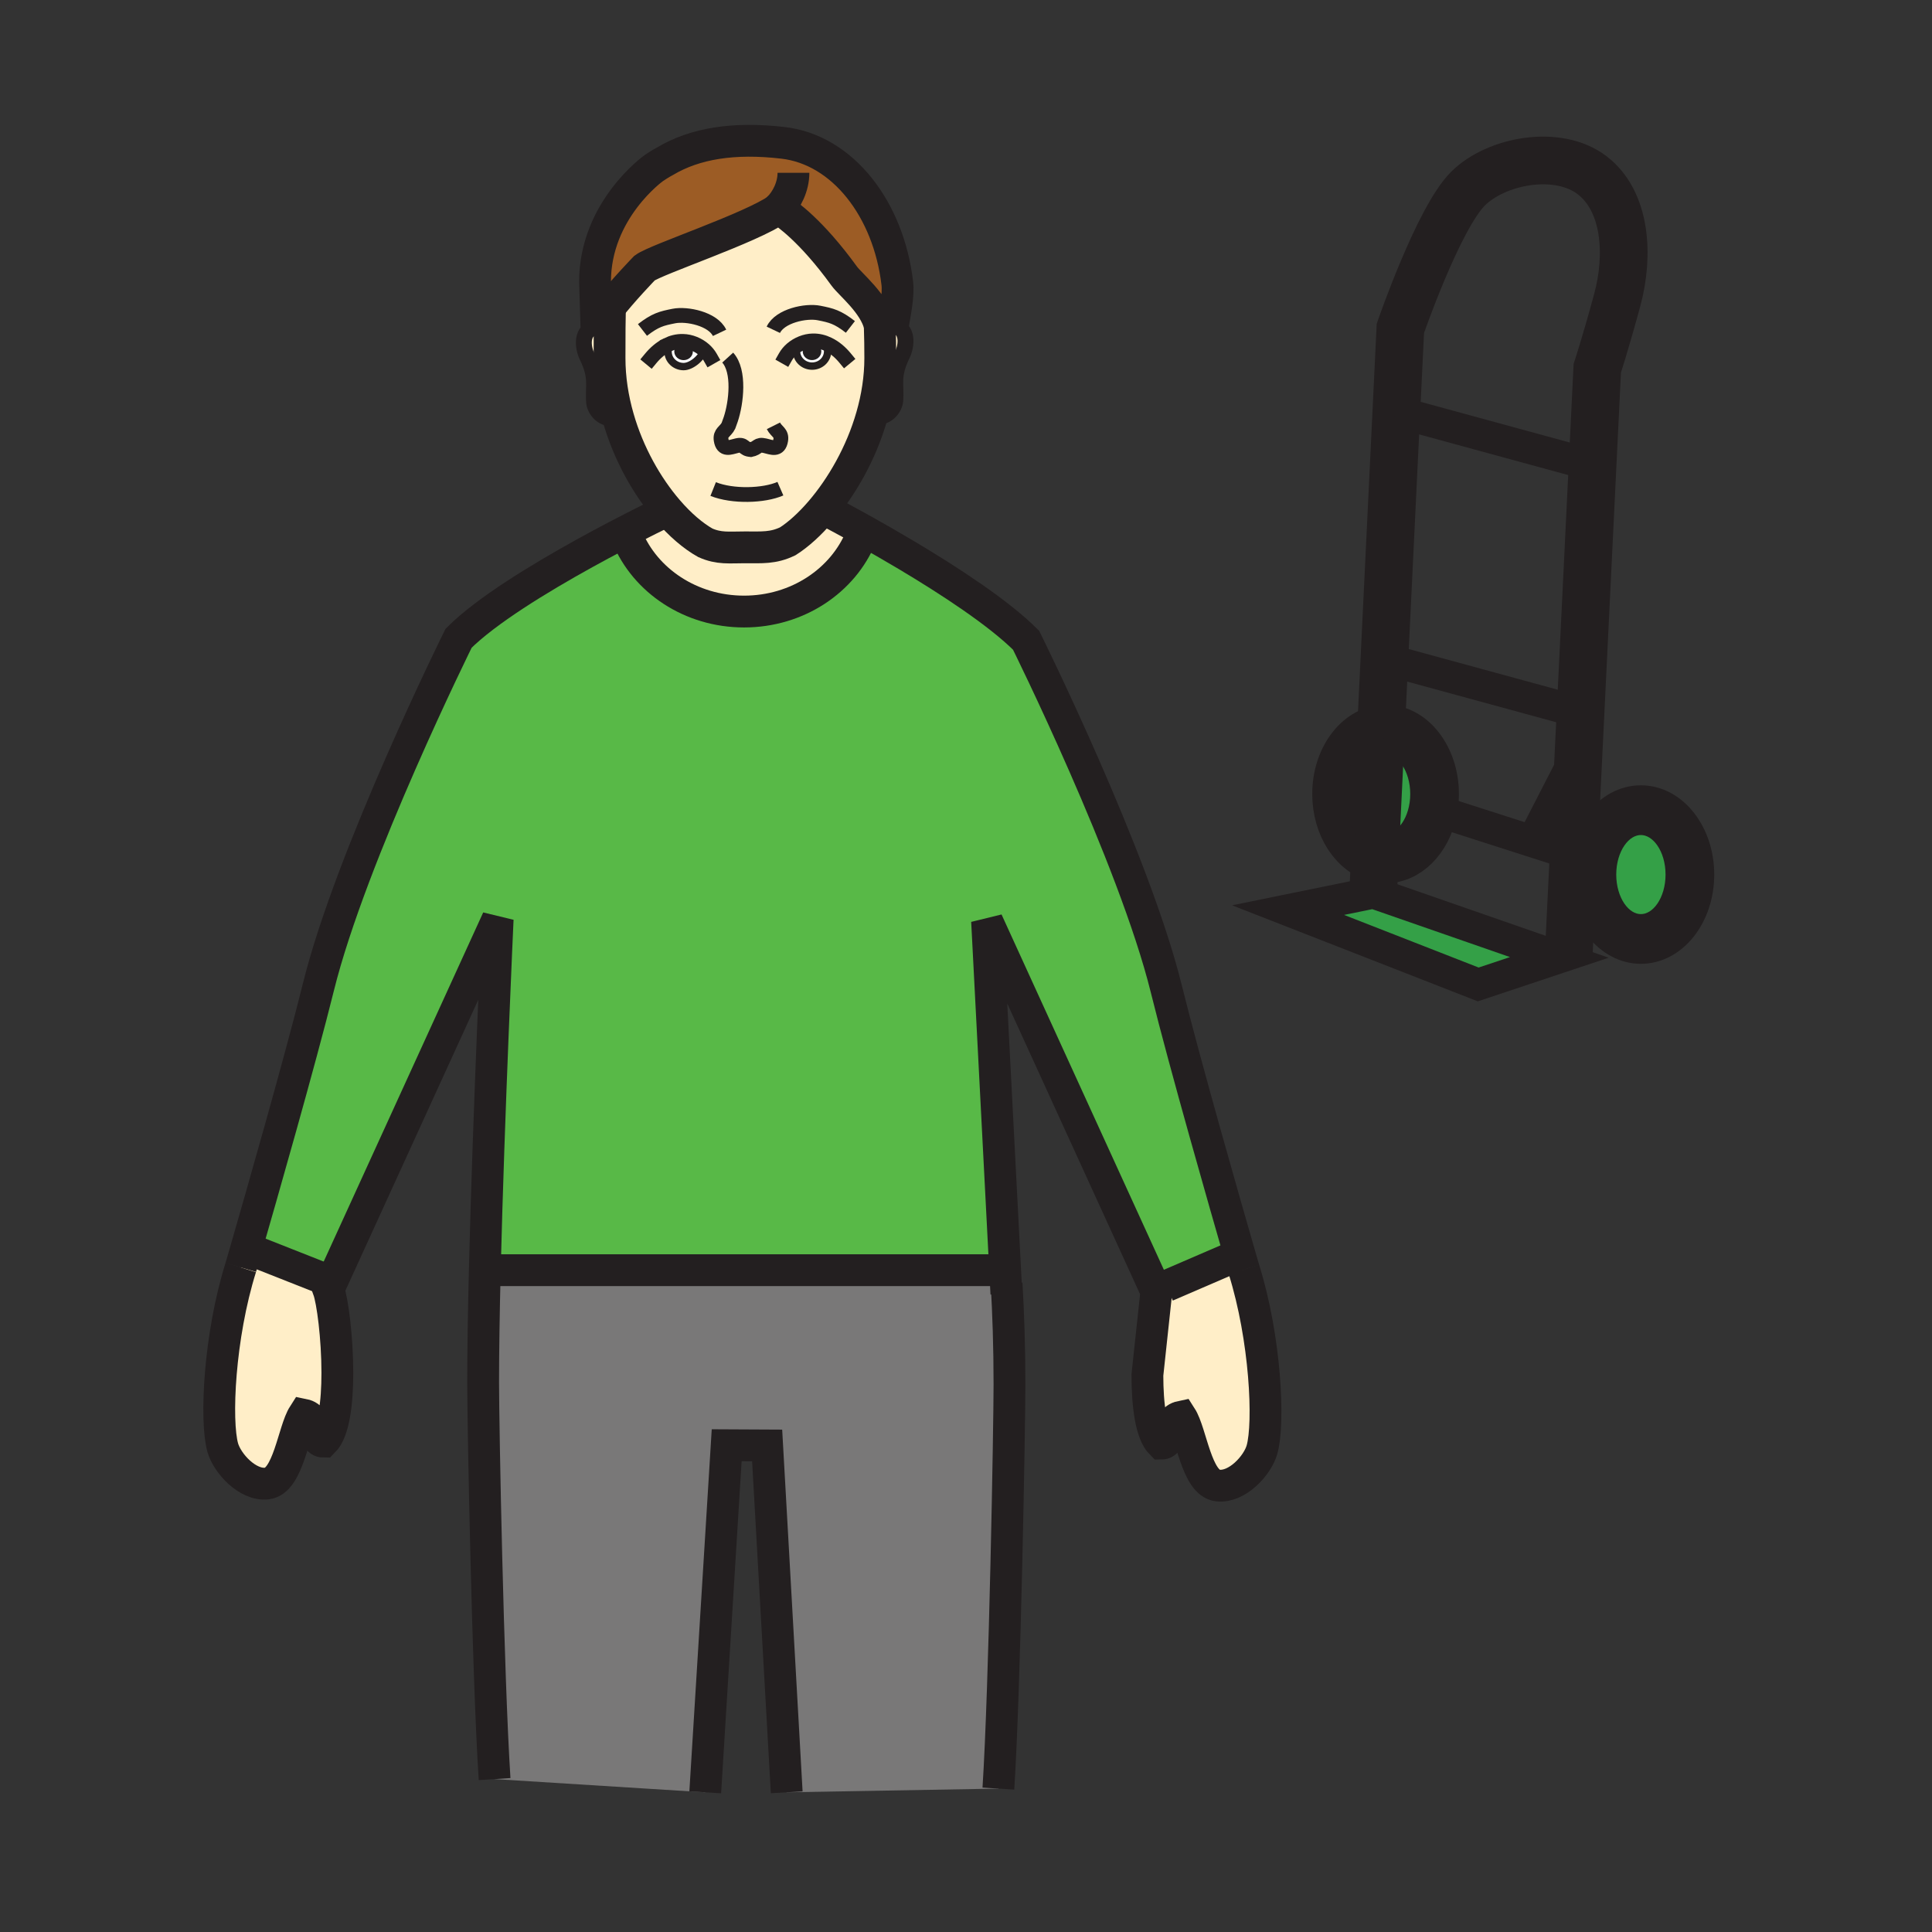 <?xml version="1.0" encoding="iso-8859-1"?>
<!-- Generator: Adobe Illustrator 12.0.1, SVG Export Plug-In . SVG Version: 6.00 Build 51448)  -->
<!DOCTYPE svg PUBLIC "-//W3C//DTD SVG 1.1//EN" "http://www.w3.org/Graphics/SVG/1.1/DTD/svg11.dtd">
<svg  version="1.1" id="Layer_1" xmlns="http://www.w3.org/2000/svg" xmlns:xlink="http://www.w3.org/1999/xlink" width="850.394" height="850.394"
	 viewBox="0 0 850.394 850.394" style="overflow:visible;enable-background:new 0 0 850.394 850.394;" xml:space="preserve">
<rect x="0" y="0" width="850.394" height="850.394" fill="#333333" stroke="none"/>
<g id="XMLID_4_">
	<g>
		<path style="fill:#FFEEC8;" d="M387.36,143.78l0.65-0.14c1.5-0.55,3.19-0.72,5.03-0.43c7.01,1.12,6.06,8.98,4.14,12.91
			c-4.68,9.54-2.55,13.05-3.14,20.34c-0.22,2.76-3.38,8.15-9.98,6.89l-0.35-0.1c2.36-8.21,3.75-16.85,3.75-25.64
			c0-4.97-0.06-8.41-0.23-14.4C387.28,143.4,387.32,143.59,387.36,143.78z"/>
		<path style="fill:#FFEEC8;" d="M268.3,157.61c0,9.01,1.4,17.87,3.81,26.25l-0.62,0.18c-6.59,1.26-9.75-4.12-9.97-6.89
			c-0.6-7.29,1.54-10.79-3.14-20.34c-1.92-3.93-2.87-11.78,4.14-12.91c1.83-0.29,3.52-0.11,5.03,0.43l0.79,0.01
			C268.3,149.39,268.3,154.62,268.3,157.61z"/>
		<path style="fill:#FFEEC8;" d="M505.04,605.23l3.94-36.73l-0.16-0.35l4.62-2.11l32.18-13.88c1.22,4.21,1.92,6.63,1.92,6.63
			c9.47,30.21,11.27,67.46,7.95,79.25c-1.94,6.979-10.96,16.83-19.48,15.83c-9.42-1.021-11.59-23.22-16.14-30.29
			c-7.12,1.479-3.47,11.87-8.73,11.87C506.58,630.9,505.04,618.36,505.04,605.23z"/>
		<path style="fill:#58B947;" d="M545.62,552.16l-32.18,13.88l-4.62,2.11L434.47,405.42l7.95,153.5l-3.229,0.17H217.36l-3.97-0.02
			c1.69-68.65,5.67-154.541,5.67-154.541l-72.97,159.72L110,550l-1.71-0.11c6.31-21.84,23.87-83.149,31.9-115.58
			c14.33-57.879,61.67-153.379,61.67-153.379c12.06-12.05,35.29-26.24,55.49-37.41c4.74-2.62,9.31-5.07,13.53-7.29l5.22,0.13
			c7.88,19.18,27.93,32.82,51.41,32.82c23.53,0,43.6-13.67,51.45-32.9l1.68-2.51c5.36,3,11.71,6.63,18.45,10.64
			c18.75,11.17,40.51,25.35,52.561,37.41c0,0,47.38,95.5,61.699,153.38C521.53,468.33,539.68,531.61,545.62,552.16z"/>
		<path style="fill:#FFEEC8;" d="M330.46,197.88c-0.07,0.02-0.14,0.03-0.22,0.04l0.58-0.03
			C330.7,197.89,330.58,197.89,330.46,197.88z M364.29,154.62c0-0.98,0.07-1.44-0.17-2.02l0.47-1c-2.1-1.03-4.39-1.6-6.85-1.55
			c-3.27,0.08-6.63,1.44-9.17,3.61l1.96,0.01c0.01,0.21,0.08,0.44,0.08,0.95c0,3.61,3.07,6.53,6.85,6.53
			C361.22,161.15,364.29,158.23,364.29,154.62z M293.87,224.62c-8.98-10.45-17.19-24.75-21.76-40.76
			c-2.41-8.38-3.81-17.24-3.81-26.25c0-2.99,0-8.22,0.04-13.27c0.03-2.83,0.07-5.61,0.12-7.9h-0.99
			c6.51-8.43,16.27-18.48,16.27-18.48c5.26-3.86,46.62-17.5,58.89-26.07c0.14,0.12,0.39,0.23,0.72,0.32
			c2.7,1.68,13.71,9.23,28.25,29.32c2.71,3.72,13.23,11.99,15.63,21.68c0.17,5.99,0.23,9.43,0.23,14.4c0,8.79-1.39,17.43-3.75,25.64
			c-4.71,16.46-13.31,31.17-22.37,41.77c-4.91,5.74-9.95,10.28-14.58,13.23c-6.47,3.12-11.4,2.67-18.88,2.67
			c-6.92,0-11.35,0.69-17.42-2C305.08,235.9,299.33,230.98,293.87,224.62z M309.89,153.95c-2.54-2.22-5.95-3.62-9.28-3.69
			c-2.5-0.06-4.83,0.54-6.96,1.58v0.01l0.53,1.12c-0.17,0.5-0.12,0.96-0.12,1.85c0,3.61,3.07,6.54,6.85,6.54
			C304.37,161.36,309.1,157.39,309.89,153.95z"/>
		<path style="fill:#231F20;" d="M722.25,352.66c13.97,0,25.29,14.46,25.29,32.29c0,17.84-11.32,32.29-25.29,32.29
			c-13.95,0-25.27-14.45-25.27-32.29C696.98,367.12,708.3,352.66,722.25,352.66z M736.61,384.95c0-11.53-6.42-20.89-14.36-20.89
			c-7.92,0-14.34,9.36-14.34,20.89c0,11.54,6.42,20.9,14.34,20.9C730.19,405.85,736.61,396.49,736.61,384.95z"/>
		<path style="fill:#34A047;" d="M722.25,364.06c7.94,0,14.36,9.36,14.36,20.89c0,11.54-6.42,20.9-14.36,20.9
			c-7.92,0-14.34-9.36-14.34-20.9C707.91,373.42,714.33,364.06,722.25,364.06z"/>
		<polygon style="fill:#34A047;" points="686.35,421.41 650.65,433.31 566.96,400.6 604.49,392.94 		"/>
		<path style="fill:#231F20;" d="M635.16,349.48c0,2.88-0.3,5.68-0.86,8.33c-2.87,13.79-12.72,23.96-24.42,23.96
			c-1.68,0-3.31-0.21-4.899-0.61l0.56-11.75c1.37,0.63,2.83,0.97,4.34,0.97c7.93,0,14.351-9.36,14.351-20.9
			s-6.421-20.89-14.351-20.89c-0.81,0-1.61,0.1-2.38,0.29l0.56-11.61c0.601-0.05,1.21-0.08,1.82-0.08
			C623.84,317.19,635.16,331.65,635.16,349.48z"/>
		<path style="fill:#34A047;" d="M609.88,328.59c7.93,0,14.351,9.35,14.351,20.89s-6.421,20.9-14.351,20.9
			c-1.51,0-2.97-0.34-4.34-0.97l1.96-40.53C608.27,328.69,609.07,328.59,609.88,328.59z"/>
		<path style="fill:#231F20;" d="M608.06,317.27l-0.56,11.61c-6.8,1.65-11.97,10.24-11.97,20.6c0,9.34,4.2,17.25,10.01,19.93
			l-0.56,11.75c-11.62-2.91-20.381-15.99-20.381-31.68C584.6,332.43,594.95,318.47,608.06,317.27z"/>
		<path style="fill:#797878;" d="M442.74,564.99l0.319-0.021c0.761,12.98,1.271,27.82,1.271,44.32c0,18.5-2.021,133.45-4.88,177.99
			l-93.17,1.63l-8.61-152.68l-17.81-0.091l-9.44,152.771l-92.72-5.82c-2.94-45.58-5.04-155.8-5.04-174.63
			c0-13.92,0.28-31.04,0.73-49.39l3.97,0.02H439.19l3.229-0.17L442.74,564.99z"/>
		<path style="fill:#9C5C25;" d="M343.35,92.21c-0.42-0.25-0.64-0.37-0.64-0.37c-0.03,0.02-0.05,0.04-0.08,0.05
			c-12.27,8.57-53.63,22.21-58.89,26.07c0,0-9.76,10.05-16.27,18.48c-2.17,2.81-3.98,5.44-4.95,7.46l-0.61-19.85
			c0-31.66,25.84-50.04,25.84-50.04c2.98-2.03,4.99-3.06,4.99-3.06c13.18-7.84,30.23-10.6,51.97-8.07
			c26.26,3.06,46.4,29.21,50.24,61.76c0.63,5.29-0.99,12.97-1.91,18.57c-1.84-0.29-3.53-0.12-5.03,0.43l-0.65,0.14
			c-0.04-0.19-0.08-0.38-0.13-0.57c-2.4-9.69-12.92-17.96-15.63-21.68C357.06,101.44,346.05,93.89,343.35,92.21z"/>
		<path style="fill:#FFEEC8;" d="M380.64,233.77l-1.68,2.51c-7.85,19.23-27.92,32.9-51.45,32.9c-23.48,0-43.53-13.64-51.41-32.82
			l-5.22-0.13c11.4-5.99,20.26-10.3,22.99-11.61c5.46,6.36,11.21,11.28,16.59,14.3c6.07,2.69,10.5,2,17.42,2
			c7.48,0,12.41,0.45,18.88-2.67c4.63-2.95,9.67-7.49,14.58-13.23l3.27,0.06C364.61,225.08,371.07,228.43,380.64,233.77z"/>
		<path style="fill:#FFFFFF;" d="M364.59,151.6l-0.47,1c0.24,0.58,0.17,1.04,0.17,2.02c0,3.61-3.07,6.53-6.83,6.53
			c-3.78,0-6.85-2.92-6.85-6.53c0-0.51-0.07-0.74-0.08-0.95l-1.96-0.01c2.54-2.17,5.9-3.53,9.17-3.61
			C360.2,150,362.49,150.57,364.59,151.6z M359.89,154.68c0-1.22-1.11-2.21-2.48-2.21c-1.36,0-2.46,0.99-2.46,2.21
			c0,1.21,1.1,2.2,2.46,2.2C358.78,156.88,359.89,155.89,359.89,154.68z"/>
		<path style="fill:#231F20;" d="M357.41,152.47c1.37,0,2.48,0.99,2.48,2.21c0,1.21-1.11,2.2-2.48,2.2c-1.36,0-2.46-0.99-2.46-2.2
			C354.95,153.46,356.05,152.47,357.41,152.47z"/>
		<path style="fill:#FFFFFF;" d="M300.61,150.26c3.33,0.07,6.74,1.47,9.28,3.69c-0.79,3.44-5.52,7.41-8.98,7.41
			c-3.78,0-6.85-2.93-6.85-6.54c0-0.89-0.05-1.35,0.12-1.85l-0.53-1.12v-0.01C295.78,150.8,298.11,150.2,300.61,150.26z
			 M303.35,154.7c0-1.23-1.1-2.21-2.46-2.21c-1.37,0-2.48,0.98-2.48,2.21c0,1.21,1.11,2.2,2.48,2.2
			C302.25,156.9,303.35,155.91,303.35,154.7z"/>
		<path style="fill:#231F20;" d="M300.89,152.49c1.36,0,2.46,0.98,2.46,2.21c0,1.21-1.1,2.2-2.46,2.2c-1.37,0-2.48-0.99-2.48-2.2
			C298.41,153.47,299.52,152.49,300.89,152.49z"/>
		<path style="fill:#FFEEC8;" d="M146.09,564.25l-1.53,3.35c1.8,4.931,3.93,21.21,3.93,36.69c0,13.15-1.54,25.71-6.1,30.27
			c-5.24,0-1.61-10.409-8.76-11.859c-4.53,7.06-6.69,29.25-16.11,30.29c-8.5,1.01-17.53-8.88-19.48-15.83
			c-3.32-11.82-1.54-49.04,7.94-79.28c0,0,0.86-2.939,2.31-7.99L110,550L146.09,564.25z"/>
	</g>
	<g>
		<path style="fill:none;stroke:#231F20;stroke-width:14;" d="M105.98,557.88c0,0,0.86-2.939,2.31-7.99
			c6.31-21.84,23.87-83.149,31.9-115.58c14.33-57.879,61.67-153.379,61.67-153.379c12.06-12.05,35.29-26.24,55.49-37.41
			c4.74-2.62,9.31-5.07,13.53-7.29c11.4-5.99,20.26-10.3,22.99-11.61c0.58-0.28,0.88-0.42,0.88-0.42"/>
		<path style="fill:none;stroke:#231F20;stroke-width:14;" d="M217.7,783.09c-2.94-45.58-5.04-155.8-5.04-174.63
			c0-13.92,0.28-31.04,0.73-49.39c1.69-68.65,5.67-154.541,5.67-154.541l-72.97,159.72l-1.53,3.35c1.8,4.931,3.93,21.21,3.93,36.69
			c0,13.15-1.54,25.71-6.1,30.27c-5.24,0-1.61-10.409-8.76-11.859c-4.53,7.06-6.69,29.25-16.11,30.29
			c-8.5,1.01-17.53-8.88-19.48-15.83c-3.32-11.82-1.54-49.04,7.94-79.28"/>
		<path style="fill:none;stroke:#231F20;stroke-width:14;" d="M547.54,558.79c0,0-0.7-2.42-1.92-6.63
			c-5.94-20.55-24.09-83.83-32.271-116.96c-14.319-57.88-61.699-153.38-61.699-153.38c-12.051-12.06-33.811-26.24-52.561-37.41
			c-6.74-4.01-13.09-7.64-18.45-10.64c-9.57-5.34-16.03-8.69-16.03-8.69"/>
		<path style="fill:none;stroke:#231F20;stroke-width:14;" d="M442.97,569.45l-0.229-4.46l-0.32-6.07l-7.95-153.5l74.351,162.73
			l0.16,0.35l-3.94,36.73c0,13.13,1.54,25.67,6.1,30.22c5.261,0,1.61-10.391,8.73-11.87c4.55,7.07,6.72,29.27,16.14,30.29
			c8.521,1,17.54-8.851,19.48-15.83c3.319-11.79,1.52-49.04-7.95-79.25"/>
		<path style="fill:none;stroke:#231F20;stroke-width:14;" d="M439.45,787.28c2.859-44.54,4.88-159.49,4.88-177.99
			c0-16.5-0.51-31.34-1.271-44.32"/>
		<polyline style="fill:none;stroke:#231F20;stroke-width:14;" points="346.28,788.91 337.67,636.23 319.86,636.14 310.42,788.91 		
			"/>
		<line style="fill:none;stroke:#231F20;stroke-width:14;" x1="217.36" y1="559.09" x2="439.19" y2="559.09"/>
		<path style="fill:none;stroke:#231F20;stroke-width:6.497;stroke-linecap:square;stroke-miterlimit:10;" d="M286.42,157.76
			c2.02-2.44,4.45-4.56,7.23-5.91v-0.01c2.13-1.04,4.46-1.64,6.96-1.58c3.33,0.07,6.74,1.47,9.28,3.69c1.1,0.97,2.04,2.09,2.74,3.32
			"/>
		<path style="fill:none;stroke:#231F20;stroke-width:3.248;stroke-linecap:square;stroke-miterlimit:10;" d="M310,153
			c0,0.31-0.04,0.63-0.11,0.95c-0.79,3.44-5.52,7.41-8.98,7.41c-3.78,0-6.85-2.93-6.85-6.54c0-0.89-0.05-1.35,0.12-1.85"/>
		<path style="fill:none;stroke:#231F20;stroke-width:6.497;stroke-linecap:square;stroke-miterlimit:10;" d="M371.94,157.56
			c-2.05-2.48-4.53-4.62-7.35-5.96c-2.1-1.03-4.39-1.6-6.85-1.55c-3.27,0.08-6.63,1.44-9.17,3.61c-1.14,0.98-2.12,2.14-2.84,3.41"/>
		<path style="fill:none;stroke:#231F20;stroke-width:3.248;stroke-linecap:square;stroke-miterlimit:10;" d="M350.53,153.67
			c0.01,0.21,0.08,0.44,0.08,0.95c0,3.61,3.07,6.53,6.85,6.53c3.76,0,6.83-2.92,6.83-6.53c0-0.98,0.07-1.44-0.17-2.02"/>
		<path style="fill:none;stroke:#231F20;stroke-width:7;" d="M267.55,144.33c-1.51-0.54-3.2-0.72-5.03-0.43
			c-7.01,1.13-6.06,8.98-4.14,12.91c4.68,9.55,2.54,13.05,3.14,20.34c0.22,2.77,3.38,8.15,9.97,6.89"/>
		<path style="fill:none;stroke:#231F20;stroke-width:7;" d="M388.01,143.64c1.5-0.55,3.19-0.72,5.03-0.43
			c7.01,1.12,6.06,8.98,4.14,12.91c-4.68,9.54-2.55,13.05-3.14,20.34c-0.22,2.76-3.38,8.15-9.98,6.89"/>
		<path style="fill:none;stroke:#231F20;stroke-width:6.497;" d="M313.91,215.26c8.61,3.44,22.27,3.03,29.59-0.16"/>
		<path style="fill:none;stroke:#231F20;stroke-width:14;" d="M387.21,142.47c0.01,0.25,0.01,0.5,0.02,0.74
			c0.17,5.99,0.23,9.43,0.23,14.4c0,8.79-1.39,17.43-3.75,25.64c-4.71,16.46-13.31,31.17-22.37,41.77
			c-4.91,5.74-9.95,10.28-14.58,13.23c-6.47,3.12-11.4,2.67-18.88,2.67c-6.92,0-11.35,0.69-17.42-2
			c-5.38-3.02-11.13-7.94-16.59-14.3c-8.98-10.45-17.19-24.75-21.76-40.76c-2.41-8.38-3.81-17.24-3.81-26.25
			c0-2.99,0-8.22,0.04-13.27c0.03-2.83,0.07-5.61,0.12-7.9"/>
		<path style="fill:none;stroke:#231F20;stroke-width:6.497;" d="M330.46,197.88c3.31-0.59,2.71-2.53,6.22-1.69
			c3.02,0.73,6.22,2.24,6.97-2.48c0.52-3.24-1.92-3.67-3.22-6.28"/>
		<path style="fill:none;stroke:#231F20;stroke-width:6.497;" d="M330.46,197.88c0.12,0.01,0.24,0.01,0.36,0.01l-0.58,0.03
			C330.32,197.91,330.39,197.9,330.46,197.88z"/>
		<path style="fill:none;stroke:#231F20;stroke-width:6.497;" d="M320.31,157.4c5.4,5.95,3.76,19.9,1.34,27.16l-1.02,2.84
			c-1.29,2.61-3.73,3.02-3.21,6.28c0.75,4.71,3.95,3.21,6.97,2.48c3.46-0.84,2.69,1.56,6.07,1.72"/>
		<path style="fill:none;stroke:#231F20;stroke-width:3.248;" d="M303.35,154.7c0,1.21-1.1,2.2-2.46,2.2
			c-1.37,0-2.48-0.99-2.48-2.2c0-1.23,1.11-2.21,2.48-2.21C302.25,152.49,303.35,153.47,303.35,154.7z"/>
		<path style="fill:none;stroke:#231F20;stroke-width:3.248;" d="M359.89,154.68c0,1.21-1.11,2.2-2.48,2.2
			c-1.36,0-2.46-0.99-2.46-2.2c0-1.22,1.1-2.21,2.46-2.21C358.78,152.47,359.89,153.46,359.89,154.68z"/>
		<path style="fill:none;stroke:#231F20;stroke-width:6.497;" d="M316.72,146.5c-2.92-6.15-14.35-8.54-20.13-7.39
			c-5.43,1.08-8.13,1.74-13.8,6.13"/>
		<path style="fill:none;stroke:#231F20;stroke-width:6.497;" d="M340.39,145.16c2.92-6.15,14.34-8.55,20.12-7.39
			c5.44,1.08,8.14,1.73,13.8,6.13"/>
		<path style="fill:none;stroke:#231F20;stroke-width:14;" d="M393.04,143.21c0.92-5.6,2.54-13.28,1.91-18.57
			c-3.84-32.55-23.98-58.7-50.24-61.76c-21.74-2.53-38.79,0.23-51.97,8.07c0,0-2.01,1.03-4.99,3.06c0,0-25.84,18.38-25.84,50.04
			l0.61,19.85c0.97-2.02,2.78-4.65,4.95-7.46c6.51-8.43,16.27-18.48,16.27-18.48c5.26-3.86,46.62-17.5,58.89-26.07
			c0.03-0.01,0.05-0.03,0.08-0.05c0,0,0.22,0.12,0.64,0.37c2.7,1.68,13.71,9.23,28.25,29.32c2.71,3.72,13.23,11.99,15.63,21.68
			c0.05,0.19,0.09,0.38,0.13,0.57c0.18,0.84,0.3,1.68,0.34,2.53"/>
		<path style="fill:none;stroke:#231F20;stroke-width:14;" d="M347.49,92.75c-0.61,0.01-2.89-0.17-4.14-0.54
			c-0.33-0.09-0.58-0.2-0.72-0.32c-0.05-0.04-0.08-0.08-0.1-0.13c3.75-3.66,6.72-9.63,6.72-15.69"/>
		<polyline style="fill:none;stroke:#231F20;stroke-width:14;" points="110,550 146.09,564.25 148.19,565.08 		"/>
		<polyline style="fill:none;stroke:#231F20;stroke-width:14;" points="546,552 545.62,552.16 513.44,566.04 		"/>
		<path style="fill:none;stroke:#231F20;stroke-width:14;" d="M378.96,236.28c-7.85,19.23-27.92,32.9-51.45,32.9
			c-23.48,0-43.53-13.64-51.41-32.82"/>
		<path style="fill:none;stroke:#231F20;stroke-width:21;" d="M604.49,391.24l0.49-10.08l0.56-11.75l1.96-40.53l0.56-11.61
			l1.311-27.25l5.25-108.81l1.77-36.67c0,0,16.66-48.38,29.73-61.46c12.47-12.47,39.6-17.51,54.67-5.95
			c14.97,11.48,16.43,35.12,11.05,54.95c-5.38,19.82-8.78,30.02-8.78,30.02l-2.069,42.53L695.72,313l-0.819,16.72l-2.261,46.44
			l-2.12,43.62"/>
		<polyline style="fill:none;stroke:#231F20;stroke-width:14;" points="614.38,181.14 614.62,181.21 700.35,204.6 		"/>
		<polyline style="fill:none;stroke:#231F20;stroke-width:14;" points="607.15,289.41 609.37,290.02 693.12,312.87 		"/>
		<path style="fill:none;stroke:#231F20;stroke-width:14;" d="M747.54,384.95c0,17.84-11.32,32.29-25.29,32.29
			c-13.95,0-25.27-14.45-25.27-32.29c0-17.83,11.319-32.29,25.27-32.29C736.22,352.66,747.54,367.12,747.54,384.95z"/>
		<path style="fill:none;stroke:#231F20;stroke-width:7;" d="M736.61,384.95c0,11.54-6.42,20.9-14.36,20.9
			c-7.92,0-14.34-9.36-14.34-20.9c0-11.53,6.42-20.89,14.34-20.89C730.19,364.06,736.61,373.42,736.61,384.95z"/>
		<path style="fill:none;stroke:#231F20;stroke-width:14;" d="M608.06,317.27c0.601-0.05,1.21-0.08,1.82-0.08
			c13.96,0,25.28,14.46,25.28,32.29c0,2.88-0.3,5.68-0.86,8.33c-2.87,13.79-12.72,23.96-24.42,23.96c-1.68,0-3.31-0.21-4.899-0.61
			c-11.62-2.91-20.381-15.99-20.381-31.68C584.6,332.43,594.95,318.47,608.06,317.27z"/>
		<path style="fill:none;stroke:#231F20;stroke-width:7;" d="M607.5,328.88c0.77-0.19,1.57-0.29,2.38-0.29
			c7.93,0,14.351,9.35,14.351,20.89s-6.421,20.9-14.351,20.9c-1.51,0-2.97-0.34-4.34-0.97c-5.81-2.68-10.01-10.59-10.01-19.93
			C595.53,339.12,600.7,330.53,607.5,328.88z"/>
		<polygon style="fill:none;stroke:#231F20;stroke-width:14;" points="604.49,392.94 686.35,421.41 650.65,433.31 566.96,400.6 		
			"/>
		<polyline style="fill:none;stroke:#231F20;stroke-width:14;" points="638.08,358.65 674.1,370.21 692.64,376.16 694.84,376.86 		
			"/>
		<line style="fill:none;stroke:#231F20;stroke-width:12.993;" x1="674.1" y1="370.21" x2="694.9" y2="329.72"/>
	</g>
</g>
<rect style="fill:none;" width="850.394" height="850.394"/>
</svg>
